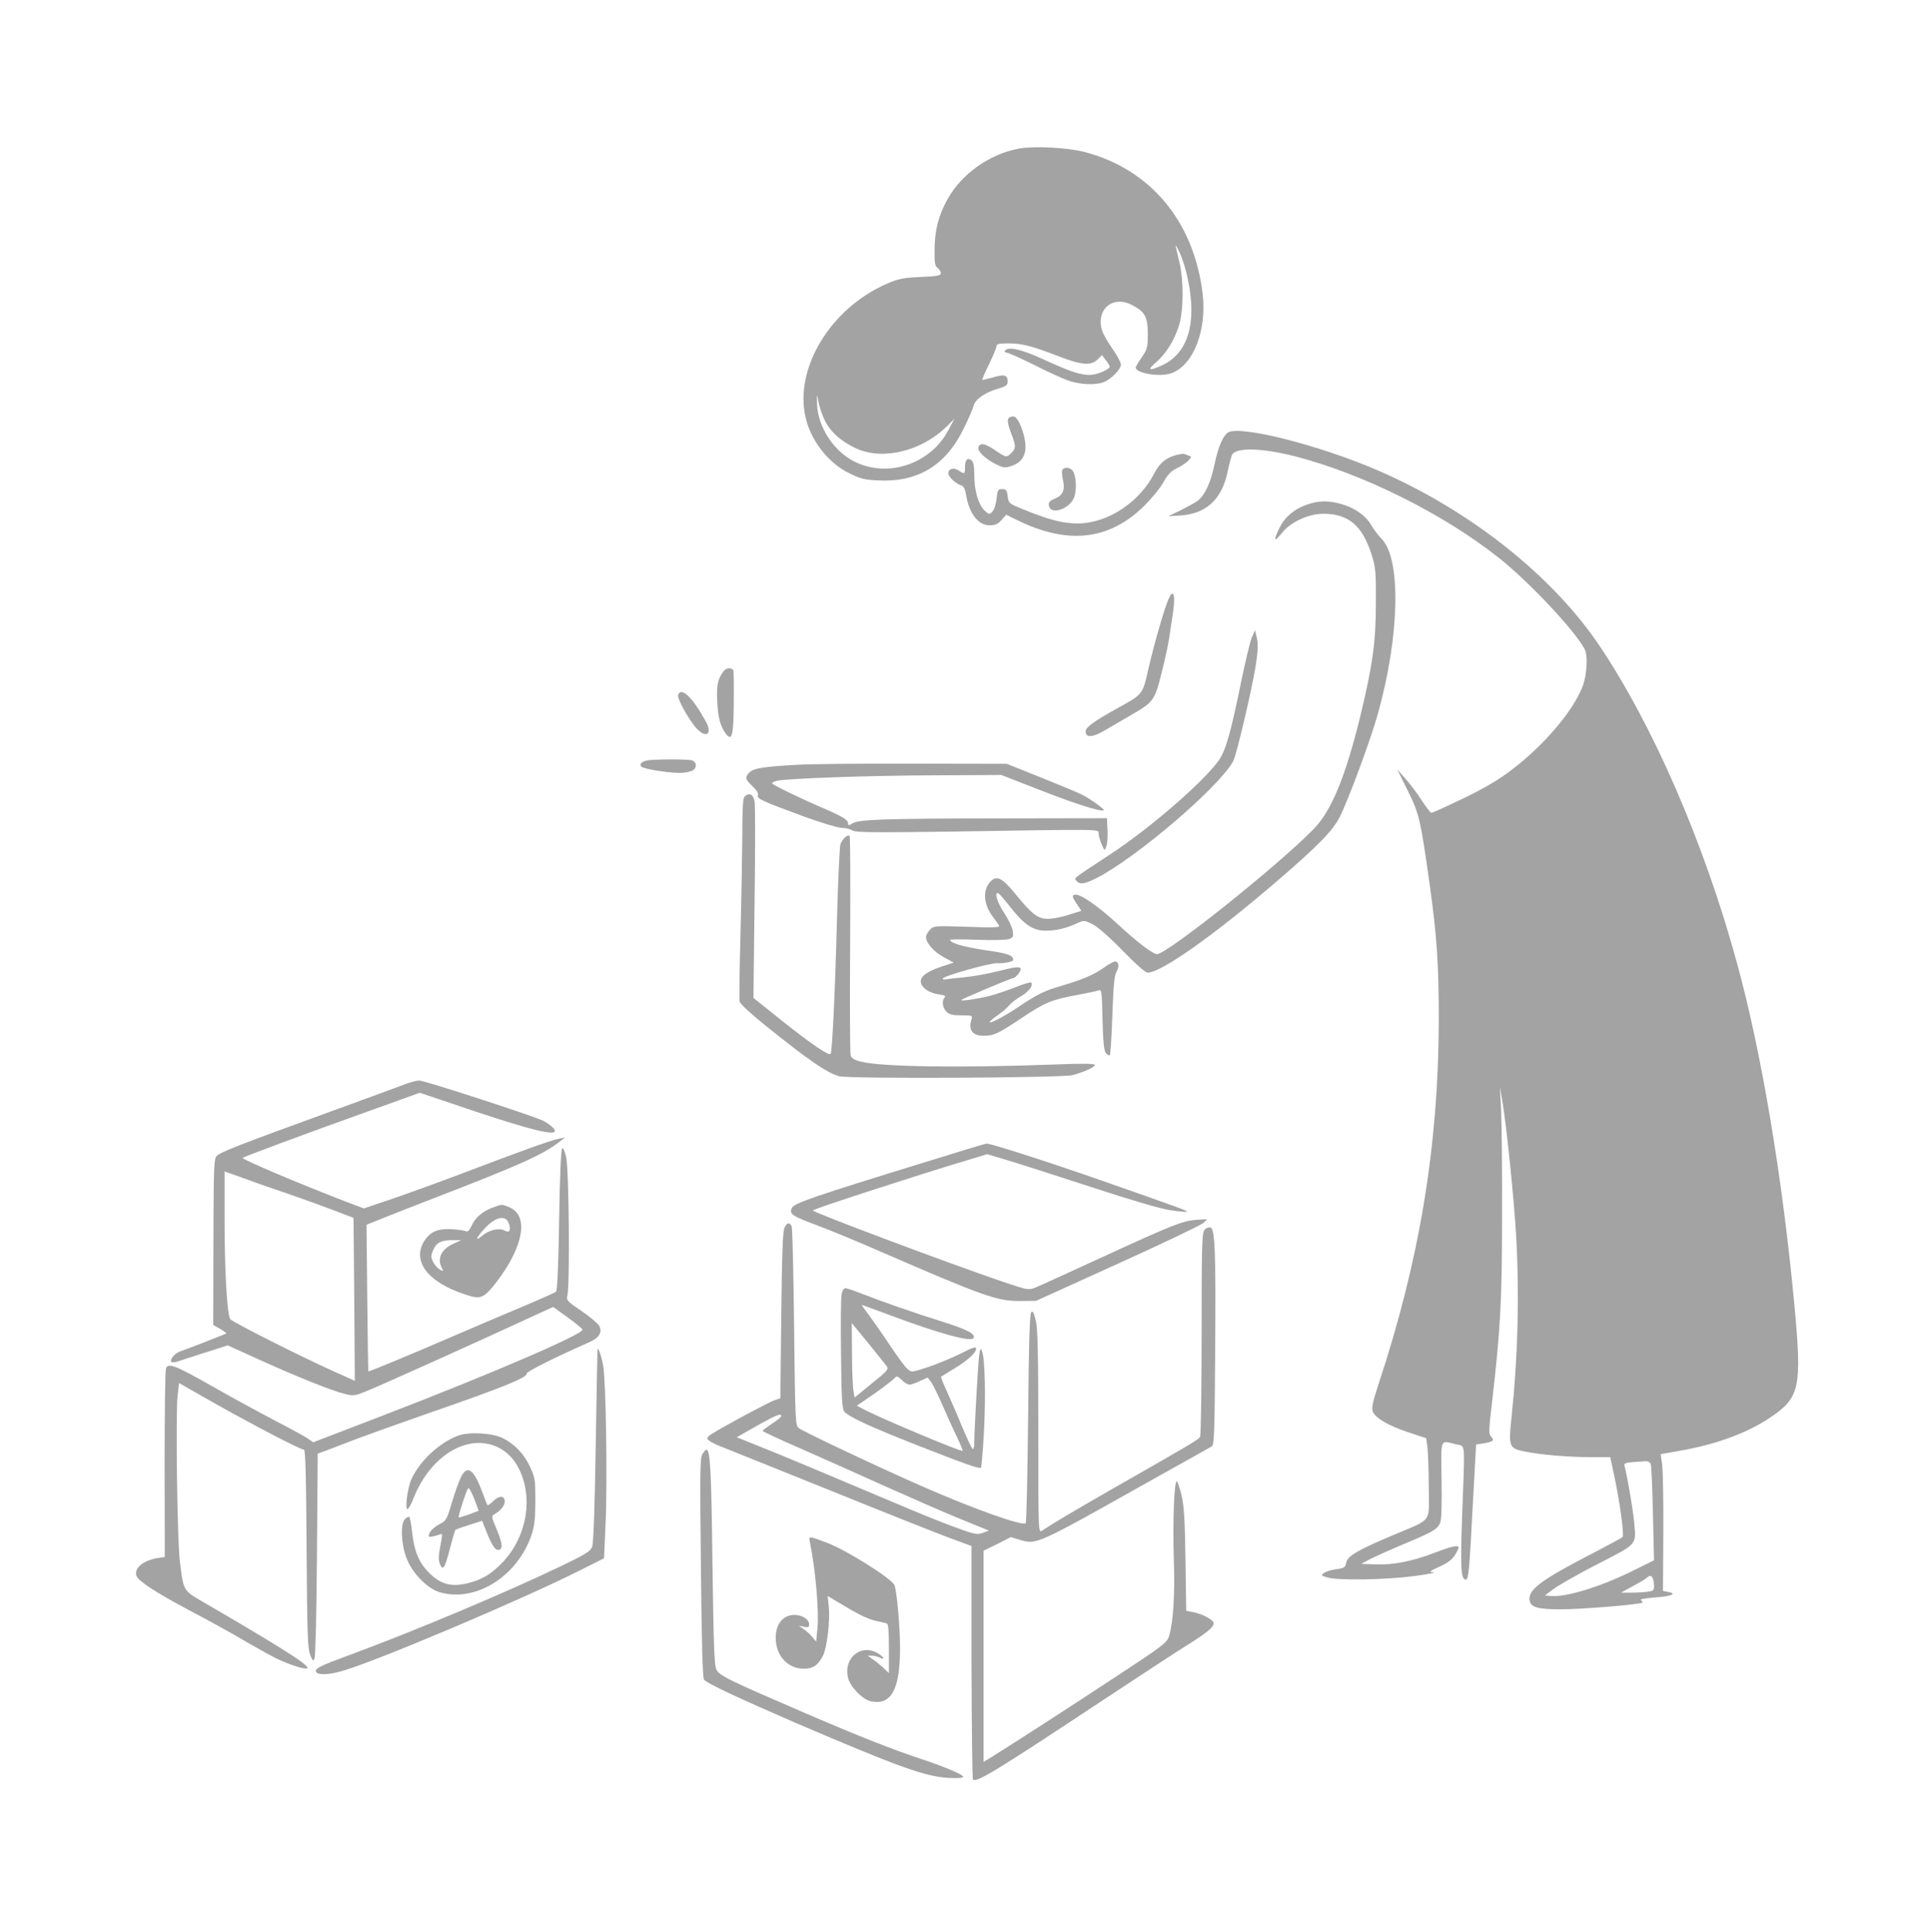 <?xml version="1.0" standalone="no"?>
<!DOCTYPE svg PUBLIC "-//W3C//DTD SVG 20010904//EN"
 "http://www.w3.org/TR/2001/REC-SVG-20010904/DTD/svg10.dtd">
<svg version="1.0" xmlns="http://www.w3.org/2000/svg"
 width="1040pt" height="1041pt" viewBox="0 0 1040 1041"
 preserveAspectRatio="xMidYMid meet">

<g transform="translate(0,1041) scale(0.1,-0.1)"
fill="#a3a3a3" stroke="none">
<path d="M5493 9610 c-160 -29 -311 -136 -387 -273 -48 -86 -69 -166 -70 -270
-1 -74 2 -91 17 -101 9 -7 17 -20 17 -28 0 -13 -20 -16 -107 -20 -91 -4 -119
-9 -178 -34 -306 -130 -506 -455 -444 -723 28 -125 123 -246 236 -301 56 -28
82 -35 152 -38 216 -12 368 80 465 281 25 50 48 105 52 120 8 35 62 73 132 93
44 13 52 19 52 40 0 34 -20 39 -82 20 -29 -8 -54 -14 -55 -12 -2 1 15 40 37
85 22 45 40 89 40 97 0 11 15 14 63 14 75 0 131 -15 270 -69 124 -48 176 -53
212 -17 l23 23 21 -28 c12 -15 21 -31 21 -34 0 -15 -70 -45 -107 -45 -54 0
-109 19 -255 86 -115 53 -188 69 -203 44 -3 -5 1 -10 10 -10 8 0 75 -30 148
-66 72 -37 156 -75 186 -85 60 -21 145 -25 188 -8 39 15 93 69 93 94 0 12 -20
50 -45 85 -25 36 -51 81 -57 101 -33 111 57 189 159 137 72 -36 88 -64 88
-158 0 -72 -3 -82 -32 -124 -18 -26 -33 -51 -33 -56 0 -32 134 -53 194 -30
118 44 191 234 166 432 -48 387 -281 666 -635 759 -91 24 -270 33 -352 19z
m908 -705 c50 -238 0 -400 -141 -464 -67 -31 -80 -25 -34 14 54 45 101 119
126 198 26 79 27 242 4 342 -9 39 -19 79 -21 90 -3 11 7 -5 21 -35 15 -30 35
-95 45 -145z m-1956 -761 c31 -62 87 -112 169 -150 145 -66 355 -14 491 122
l38 38 -33 -62 c-97 -183 -328 -259 -507 -168 -111 56 -195 185 -200 306 -2
65 -2 65 7 17 5 -27 20 -73 35 -103z"/>
<path d="M5443 8163 c-18 -7 -16 -30 7 -91 25 -65 25 -77 0 -102 -26 -26 -29
-26 -90 16 -53 36 -82 41 -88 12 -4 -21 41 -63 97 -90 41 -20 47 -20 85 -7 60
21 83 70 67 146 -11 57 -38 114 -56 119 -6 1 -16 0 -22 -3z"/>
<path d="M6617 8080 c-27 -18 -53 -78 -72 -170 -21 -101 -53 -170 -94 -200
-17 -11 -59 -34 -93 -51 l-63 -30 66 4 c139 9 223 87 254 235 9 42 20 84 24
92 22 41 163 37 342 -9 367 -95 800 -311 1099 -549 162 -129 407 -390 459
-489 18 -35 13 -136 -10 -198 -49 -132 -205 -316 -380 -450 -73 -56 -144 -98
-263 -156 -90 -43 -168 -79 -173 -78 -4 0 -28 30 -52 67 -24 37 -63 90 -88
117 l-44 50 57 -115 c62 -126 68 -151 118 -505 39 -281 49 -428 49 -735 -2
-675 -103 -1287 -325 -1958 -33 -101 -38 -128 -30 -148 17 -36 83 -74 190
-110 l97 -32 7 -49 c3 -26 7 -123 7 -215 1 -197 23 -167 -189 -257 -195 -82
-249 -114 -256 -150 -5 -25 -11 -29 -53 -35 -26 -3 -56 -12 -66 -20 -18 -13
-17 -15 20 -25 60 -16 312 -12 465 8 74 10 122 19 105 20 -27 2 -24 5 32 31
43 19 69 39 83 62 11 18 20 36 20 41 0 15 -40 6 -126 -27 -125 -48 -224 -67
-319 -64 l-80 3 45 24 c25 13 107 50 183 82 161 67 184 81 198 117 7 17 9 105
7 230 -3 228 -10 213 78 191 52 -13 48 30 33 -383 -10 -284 -7 -346 20 -346
14 0 19 48 37 397 l18 331 39 6 c54 9 61 15 43 35 -15 16 -14 33 4 187 45 390
54 543 54 1004 1 245 -2 501 -5 570 l-7 125 14 -80 c23 -137 63 -531 74 -725
18 -327 9 -656 -25 -975 -17 -157 -13 -168 67 -184 86 -18 235 -31 354 -31
l111 0 22 -103 c30 -141 54 -318 44 -328 -4 -4 -85 -48 -178 -96 -262 -136
-329 -187 -323 -242 5 -40 40 -51 169 -51 109 0 429 26 439 36 2 3 -1 9 -8 13
-8 5 20 10 66 14 93 6 133 20 84 30 l-31 6 2 308 c1 169 -2 335 -6 369 l-8 60
102 18 c201 35 370 98 495 184 152 103 164 162 124 593 -65 698 -178 1370
-311 1854 -175 641 -452 1278 -740 1706 -254 378 -700 731 -1193 944 -316 137
-744 245 -809 205z m2278 -5557 c4 -10 9 -131 12 -268 l6 -251 -124 -61 c-168
-83 -357 -140 -434 -131 l-30 3 50 37 c28 20 134 81 238 134 212 109 204 99
193 222 -6 69 -39 260 -52 304 -4 14 4 18 43 21 26 2 58 4 69 5 13 1 25 -5 29
-15z m17 -642 c3 -37 1 -40 -26 -45 -15 -3 -56 -6 -90 -6 l-61 0 64 35 c36 19
69 39 75 45 20 20 34 9 38 -29z"/>
<path d="M6344 7960 c-57 -13 -95 -43 -124 -100 -80 -157 -253 -270 -413 -270
-76 0 -150 18 -276 69 -96 38 -96 39 -101 77 -4 34 -9 39 -30 39 -23 0 -25 -5
-30 -52 -3 -30 -13 -60 -23 -70 -16 -16 -18 -15 -42 7 -33 31 -55 107 -55 191
0 46 -4 70 -15 79 -21 17 -35 3 -35 -36 0 -39 -2 -40 -34 -19 -27 18 -56 10
-56 -15 0 -19 39 -55 70 -65 12 -4 21 -20 25 -48 17 -104 66 -167 128 -167 30
0 44 6 64 29 l25 28 57 -28 c273 -135 497 -111 687 76 39 39 86 95 103 127 24
43 42 61 74 76 23 11 50 29 61 41 18 20 18 21 0 27 -11 4 -21 8 -24 9 -3 1
-19 -1 -36 -5z"/>
<path d="M5724 7877 c-3 -8 -1 -31 4 -53 12 -53 0 -82 -43 -100 -28 -11 -36
-20 -33 -37 7 -53 109 -22 135 41 17 40 12 124 -8 148 -15 18 -48 18 -55 1z"/>
<path d="M7044 7692 c-54 -19 -93 -46 -125 -86 -21 -27 -53 -96 -46 -102 2 -2
18 14 35 35 47 59 144 104 224 103 135 0 210 -64 260 -223 21 -67 23 -92 22
-259 0 -210 -18 -334 -83 -605 -81 -330 -156 -514 -254 -613 -190 -195 -788
-672 -842 -672 -23 0 -104 62 -202 152 -103 96 -203 168 -235 168 -24 0 -23
-10 6 -52 l23 -35 -67 -21 c-36 -12 -87 -22 -113 -22 -55 0 -86 24 -178 137
-71 87 -101 100 -136 59 -37 -43 -32 -115 10 -175 19 -25 37 -51 41 -58 5 -10
-33 -11 -172 -6 -174 6 -180 5 -200 -15 -12 -12 -22 -30 -22 -39 0 -33 39 -78
94 -109 l55 -30 -67 -22 c-77 -25 -115 -54 -110 -84 4 -30 48 -59 97 -65 30
-4 39 -9 32 -16 -17 -17 -13 -55 9 -77 16 -16 33 -20 81 -20 58 0 60 -1 54
-22 -18 -57 5 -88 65 -88 55 0 77 10 204 95 127 85 162 99 301 125 55 10 107
21 116 25 15 6 17 -10 20 -158 3 -119 8 -168 18 -180 7 -9 17 -15 21 -12 4 2
10 100 14 216 6 164 11 217 23 235 16 26 12 54 -9 54 -7 0 -35 -15 -61 -34
-53 -38 -116 -64 -227 -97 -89 -25 -131 -46 -225 -109 -79 -53 -155 -94 -162
-87 -2 3 16 19 41 36 24 17 53 41 63 54 10 12 39 35 65 50 43 25 68 60 54 74
-3 3 -41 -8 -85 -26 -44 -17 -106 -38 -137 -46 -63 -16 -162 -31 -154 -22 7 7
267 117 278 117 12 0 42 34 42 48 0 17 -24 15 -130 -12 -52 -13 -131 -27 -175
-31 -44 -4 -88 -9 -97 -11 -10 -3 -18 -1 -18 4 0 13 258 86 295 83 35 -2 85 8
85 17 -1 26 -29 36 -150 53 -119 18 -190 38 -190 56 0 3 66 3 147 0 81 -3 158
-1 171 4 21 8 24 14 19 45 -3 19 -24 62 -46 96 -37 54 -55 115 -32 106 5 -1
34 -35 64 -73 77 -99 125 -130 197 -129 57 1 108 14 169 42 32 15 36 14 80 -8
27 -14 92 -71 161 -142 72 -74 122 -118 135 -118 73 1 358 202 695 492 220
189 302 272 340 348 47 94 166 415 205 555 118 422 126 837 19 943 -16 16 -40
48 -54 71 -30 53 -88 94 -160 115 -69 20 -122 20 -186 -2z"/>
<path d="M6297 7183 c-24 -55 -74 -228 -108 -373 -32 -143 -29 -139 -167 -215
-126 -70 -172 -103 -172 -125 0 -36 38 -34 108 8 37 22 101 59 142 83 113 65
122 76 157 214 17 66 36 152 42 190 6 39 16 104 22 146 14 95 2 132 -24 72z"/>
<path d="M6746 6977 c-9 -20 -34 -126 -57 -235 -57 -282 -85 -379 -124 -432
-88 -119 -367 -361 -580 -501 -210 -138 -198 -128 -185 -144 18 -22 44 -18
108 14 216 110 666 495 738 632 18 36 101 388 121 516 12 76 13 114 6 145
l-10 43 -17 -38z"/>
<path d="M3902 6798 c-34 -44 -42 -78 -37 -167 4 -88 17 -136 48 -176 31 -40
40 -6 41 167 1 90 0 169 -2 176 -2 6 -12 12 -22 12 -10 0 -22 -6 -28 -12z"/>
<path d="M3654 6666 c-7 -18 60 -138 101 -182 53 -55 86 -26 47 42 -72 130
-131 185 -148 140z"/>
<path d="M3485 6313 c-29 -7 -41 -21 -29 -33 15 -15 177 -39 226 -33 23 2 48
9 55 15 21 17 15 45 -9 52 -26 7 -213 6 -243 -1z"/>
<path d="M4299 6290 c-185 -10 -238 -19 -260 -41 -26 -26 -24 -37 16 -75 22
-21 33 -38 29 -48 -7 -19 18 -30 251 -116 91 -33 181 -60 200 -60 20 0 46 -6
58 -14 18 -11 106 -12 542 -6 816 13 785 14 785 -10 0 -11 7 -37 16 -58 16
-37 16 -37 25 -13 6 14 9 54 7 89 l-3 64 -585 -1 c-632 -1 -753 -6 -787 -27
-20 -12 -23 -12 -23 0 0 18 -28 36 -120 76 -138 59 -290 133 -290 140 0 4 12
10 28 14 58 12 493 28 842 29 l365 2 211 -82 c188 -74 331 -119 342 -108 5 5
-75 63 -118 84 -19 10 -118 51 -220 92 l-185 74 -495 1 c-272 1 -556 -2 -631
-6z"/>
<path d="M4012 6118 c-9 -9 -12 -70 -12 -212 -1 -111 -5 -352 -10 -536 -5
-184 -7 -345 -4 -357 3 -12 66 -70 145 -133 228 -183 327 -251 391 -268 55
-15 1199 -9 1258 6 62 17 120 43 120 55 0 7 -67 8 -197 3 -523 -20 -952 -14
-1066 15 -32 8 -48 18 -53 32 -4 11 -5 280 -3 598 2 317 1 581 -3 585 -10 10
-38 -15 -49 -43 -5 -13 -13 -198 -19 -411 -10 -389 -26 -711 -34 -720 -11 -10
-102 52 -255 173 l-161 129 6 510 c4 281 4 528 0 549 -7 39 -30 49 -54 25z"/>
<path d="M2185 4570 c-27 -11 -219 -81 -425 -156 -470 -171 -569 -210 -591
-230 -16 -15 -18 -49 -19 -464 l-1 -448 37 -21 c20 -12 35 -23 33 -25 -4 -3
-177 -71 -252 -98 -28 -11 -54 -44 -43 -56 4 -3 21 -1 39 5 17 6 84 28 148 48
l116 37 159 -72 c199 -91 403 -173 470 -189 48 -12 57 -11 120 15 60 23 668
297 917 413 l88 40 79 -57 c43 -31 79 -61 79 -65 2 -26 -496 -240 -1076 -463
l-375 -144 -27 18 c-14 11 -93 54 -176 97 -82 43 -233 125 -335 183 -205 117
-245 132 -256 99 -4 -12 -7 -245 -7 -518 l1 -497 -40 -6 c-77 -13 -126 -54
-113 -95 9 -28 105 -91 290 -189 94 -49 222 -120 285 -157 63 -37 144 -82 180
-100 68 -33 157 -62 166 -52 14 14 -144 114 -559 355 -111 65 -108 59 -128
222 -14 116 -23 799 -12 892 l8 67 195 -111 c208 -117 459 -248 478 -248 8 0
12 -147 14 -532 3 -453 6 -539 19 -572 14 -35 17 -37 24 -20 5 10 11 263 13
561 l4 542 26 9 c15 6 88 34 162 62 74 28 250 91 390 140 419 145 553 199 548
220 -3 10 156 89 339 170 52 23 70 53 52 87 -7 13 -50 49 -95 80 -80 54 -83
57 -76 87 13 59 8 676 -7 740 -8 37 -16 55 -22 49 -6 -6 -13 -167 -16 -387 -4
-253 -10 -379 -17 -385 -6 -5 -96 -45 -201 -89 -104 -44 -260 -110 -345 -147
-238 -103 -463 -196 -465 -193 -1 2 -4 180 -6 396 l-4 394 60 24 c33 14 164
65 290 114 467 180 595 237 685 305 l35 27 -35 -7 c-45 -9 -213 -70 -510 -183
-129 -49 -304 -112 -388 -141 l-152 -51 -103 39 c-249 96 -556 226 -549 233 7
7 315 122 715 265 l239 86 306 -103 c288 -96 422 -129 422 -103 0 13 -28 37
-65 56 -51 25 -640 217 -666 216 -13 0 -46 -9 -74 -19z m-625 -594 c69 -24
175 -62 235 -85 l110 -42 4 -439 3 -439 -118 53 c-178 80 -538 262 -553 279
-17 22 -31 254 -31 549 l0 247 113 -40 c61 -23 168 -60 237 -83z"/>
<path d="M4985 4149 c-608 -187 -706 -221 -718 -247 -15 -33 -1 -42 143 -96
69 -26 222 -89 340 -141 551 -239 623 -264 744 -264 l89 1 441 200 c243 110
450 209 461 220 l20 20 -60 -4 c-74 -6 -119 -23 -515 -205 -173 -80 -332 -152
-352 -160 -36 -14 -41 -13 -175 32 -313 107 -1023 374 -1023 384 0 7 572 193
817 266 l122 37 108 -32 c60 -18 263 -83 453 -145 217 -71 376 -118 428 -125
46 -7 85 -10 87 -8 5 5 -8 10 -459 168 -286 100 -600 201 -620 199 -6 0 -155
-45 -331 -100z"/>
<path d="M2659 3906 c-56 -20 -96 -53 -116 -96 -13 -28 -22 -38 -33 -33 -8 4
-43 9 -76 11 -71 4 -111 -12 -142 -55 -78 -111 7 -229 215 -297 83 -28 99 -21
166 64 148 192 179 361 72 406 -41 17 -40 17 -86 0z m67 -64 c15 -9 27 -49 19
-62 -4 -7 -13 -6 -27 1 -28 15 -82 3 -118 -27 -38 -32 -38 -19 0 25 50 58 97
82 126 63z m-282 -132 c-66 -29 -90 -81 -63 -131 10 -19 9 -19 -10 -9 -11 6
-28 24 -36 40 -14 26 -14 34 -1 65 17 41 43 54 106 54 l45 0 -41 -19z"/>
<path d="M4228 3798 c-10 -18 -14 -132 -18 -472 l-5 -449 -30 -10 c-38 -13
-336 -174 -355 -193 -12 -12 -12 -16 5 -28 11 -8 47 -25 80 -37 33 -13 287
-115 565 -227 278 -113 564 -226 635 -253 l130 -48 0 -625 c1 -344 4 -628 8
-633 19 -18 121 44 707 432 201 133 406 267 455 297 101 64 135 92 135 113 0
18 -62 51 -112 60 l-36 7 -4 276 c-3 222 -8 291 -22 350 -10 39 -21 72 -25 72
-14 0 -22 -217 -16 -413 7 -190 -2 -341 -25 -420 -11 -36 -28 -50 -278 -214
-245 -162 -593 -386 -684 -442 l-38 -23 0 569 0 569 74 36 73 37 53 -16 c85
-25 91 -22 680 309 184 103 342 191 350 196 13 8 15 77 18 508 4 542 -1 662
-25 671 -8 3 -22 -2 -31 -11 -15 -15 -17 -67 -17 -559 0 -298 -4 -549 -8 -557
-8 -15 -27 -27 -457 -272 -213 -122 -315 -182 -395 -234 -20 -13 -20 -11 -20
529 0 418 -3 555 -13 601 -11 44 -17 55 -25 47 -9 -9 -13 -167 -17 -571 -3
-307 -9 -562 -13 -566 -16 -17 -278 76 -552 196 -229 100 -640 294 -670 316
-19 14 -20 30 -26 542 -3 290 -9 535 -13 545 -11 23 -23 22 -38 -5z m-18
-1017 c0 -5 -22 -23 -50 -41 -27 -18 -50 -35 -50 -39 0 -3 89 -45 198 -92 108
-48 314 -139 457 -204 143 -64 328 -145 412 -179 l152 -62 -33 -12 c-31 -11
-44 -9 -152 31 -66 24 -207 81 -314 127 -343 145 -622 262 -743 310 l-117 47
107 61 c107 60 133 70 133 53z"/>
<path d="M4535 3437 c-4 -19 -5 -164 -3 -324 2 -234 6 -293 17 -307 24 -29
141 -83 391 -181 259 -102 339 -130 346 -122 3 3 10 88 16 189 10 192 6 396
-10 437 -8 22 -10 19 -16 -25 -6 -45 -25 -379 -26 -467 0 -21 -4 -36 -9 -33
-5 3 -30 57 -56 118 -25 62 -63 148 -82 191 -20 42 -34 79 -32 80 2 2 32 20
66 41 74 44 123 88 123 110 0 13 -19 7 -87 -28 -49 -24 -127 -56 -175 -72 -87
-28 -87 -28 -109 -8 -12 10 -53 66 -92 124 -38 58 -90 131 -113 163 -24 31
-42 57 -40 57 2 0 76 -27 164 -60 259 -96 424 -141 438 -119 13 22 -35 47
-169 89 -145 45 -322 107 -435 151 -40 16 -79 29 -87 29 -8 0 -17 -14 -20 -33z
m243 -387 c12 -16 4 -26 -80 -93 l-93 -76 -7 42 c-3 23 -7 113 -7 201 l-1 158
88 -107 c48 -59 93 -116 100 -125z m123 -100 c7 0 33 9 56 20 l42 19 20 -27
c10 -15 39 -74 64 -132 25 -58 60 -134 77 -169 17 -35 29 -65 27 -67 -7 -7
-419 166 -524 219 l-46 24 95 65 c52 37 100 74 108 83 12 14 15 13 40 -10 14
-14 33 -25 41 -25z"/>
<path d="M3220 3140 c-1 -3 -5 -237 -10 -520 -5 -331 -12 -525 -19 -543 -9
-24 -38 -42 -174 -107 -291 -140 -798 -353 -1144 -480 -152 -56 -180 -70 -169
-88 11 -18 77 -14 151 9 202 62 960 383 1260 534 l140 70 8 180 c11 234 2 782
-13 860 -10 52 -27 100 -30 85z"/>
<path d="M2467 2675 c-101 -38 -206 -137 -250 -234 -21 -47 -36 -161 -21 -161
5 0 21 28 34 63 57 142 162 250 278 283 117 34 232 -16 287 -126 80 -157 45
-365 -83 -503 -58 -61 -103 -91 -172 -111 -101 -30 -164 -15 -231 54 -53 54
-78 116 -89 222 -4 38 -11 72 -14 75 -4 4 -14 -1 -24 -11 -25 -25 -21 -134 9
-211 30 -80 114 -166 182 -184 194 -54 419 90 493 315 14 45 19 88 19 179 0
111 -2 125 -28 181 -32 70 -81 122 -147 156 -56 28 -184 36 -243 13z"/>
<path d="M3786 2578 c-14 -19 -15 -90 -9 -613 4 -409 9 -594 17 -604 15 -20
189 -101 494 -233 553 -237 695 -288 820 -296 53 -3 82 -1 82 6 0 12 -108 57
-230 97 -151 50 -329 120 -615 243 -422 182 -468 204 -485 238 -11 24 -15 133
-21 579 -6 503 -12 605 -33 605 -3 0 -12 -10 -20 -22z"/>
<path d="M2482 2448 c-11 -24 -33 -85 -48 -136 -26 -88 -30 -95 -65 -113 -34
-17 -59 -45 -59 -65 0 -7 34 -1 61 10 14 6 14 0 2 -62 -10 -51 -11 -75 -3 -97
16 -41 28 -23 55 85 13 50 26 94 29 98 4 3 37 15 75 27 l69 22 22 -56 c29 -73
47 -101 64 -101 27 0 25 32 -6 107 -30 70 -31 76 -14 85 32 18 56 47 56 68 0
33 -28 35 -60 5 -17 -16 -31 -27 -33 -24 -2 2 -14 31 -26 65 -48 132 -84 156
-119 82z m83 -138 l14 -39 -52 -20 c-29 -10 -54 -17 -56 -16 -1 2 9 41 24 86
28 82 28 82 42 55 8 -15 21 -45 28 -66z"/>
<path d="M4364 2103 c30 -144 50 -372 41 -465 l-7 -72 -20 24 c-11 14 -32 33
-47 43 l-26 19 28 -6 c22 -5 27 -3 27 13 0 27 -37 51 -80 51 -61 -1 -100 -49
-100 -123 0 -96 64 -167 152 -167 49 0 77 19 103 71 21 40 39 190 31 262 l-6
59 38 -23 c126 -76 172 -99 217 -110 28 -6 56 -13 63 -15 9 -2 12 -38 12 -136
l0 -132 -32 31 c-18 16 -44 37 -58 46 l-24 17 22 0 c13 0 32 -5 43 -10 31 -17
22 4 -10 23 -93 55 -190 -28 -160 -136 12 -46 78 -113 120 -122 111 -25 159
62 159 286 0 116 -18 317 -31 341 -21 38 -263 190 -364 227 -99 37 -98 37 -91
4z"/>
</g>
</svg>
